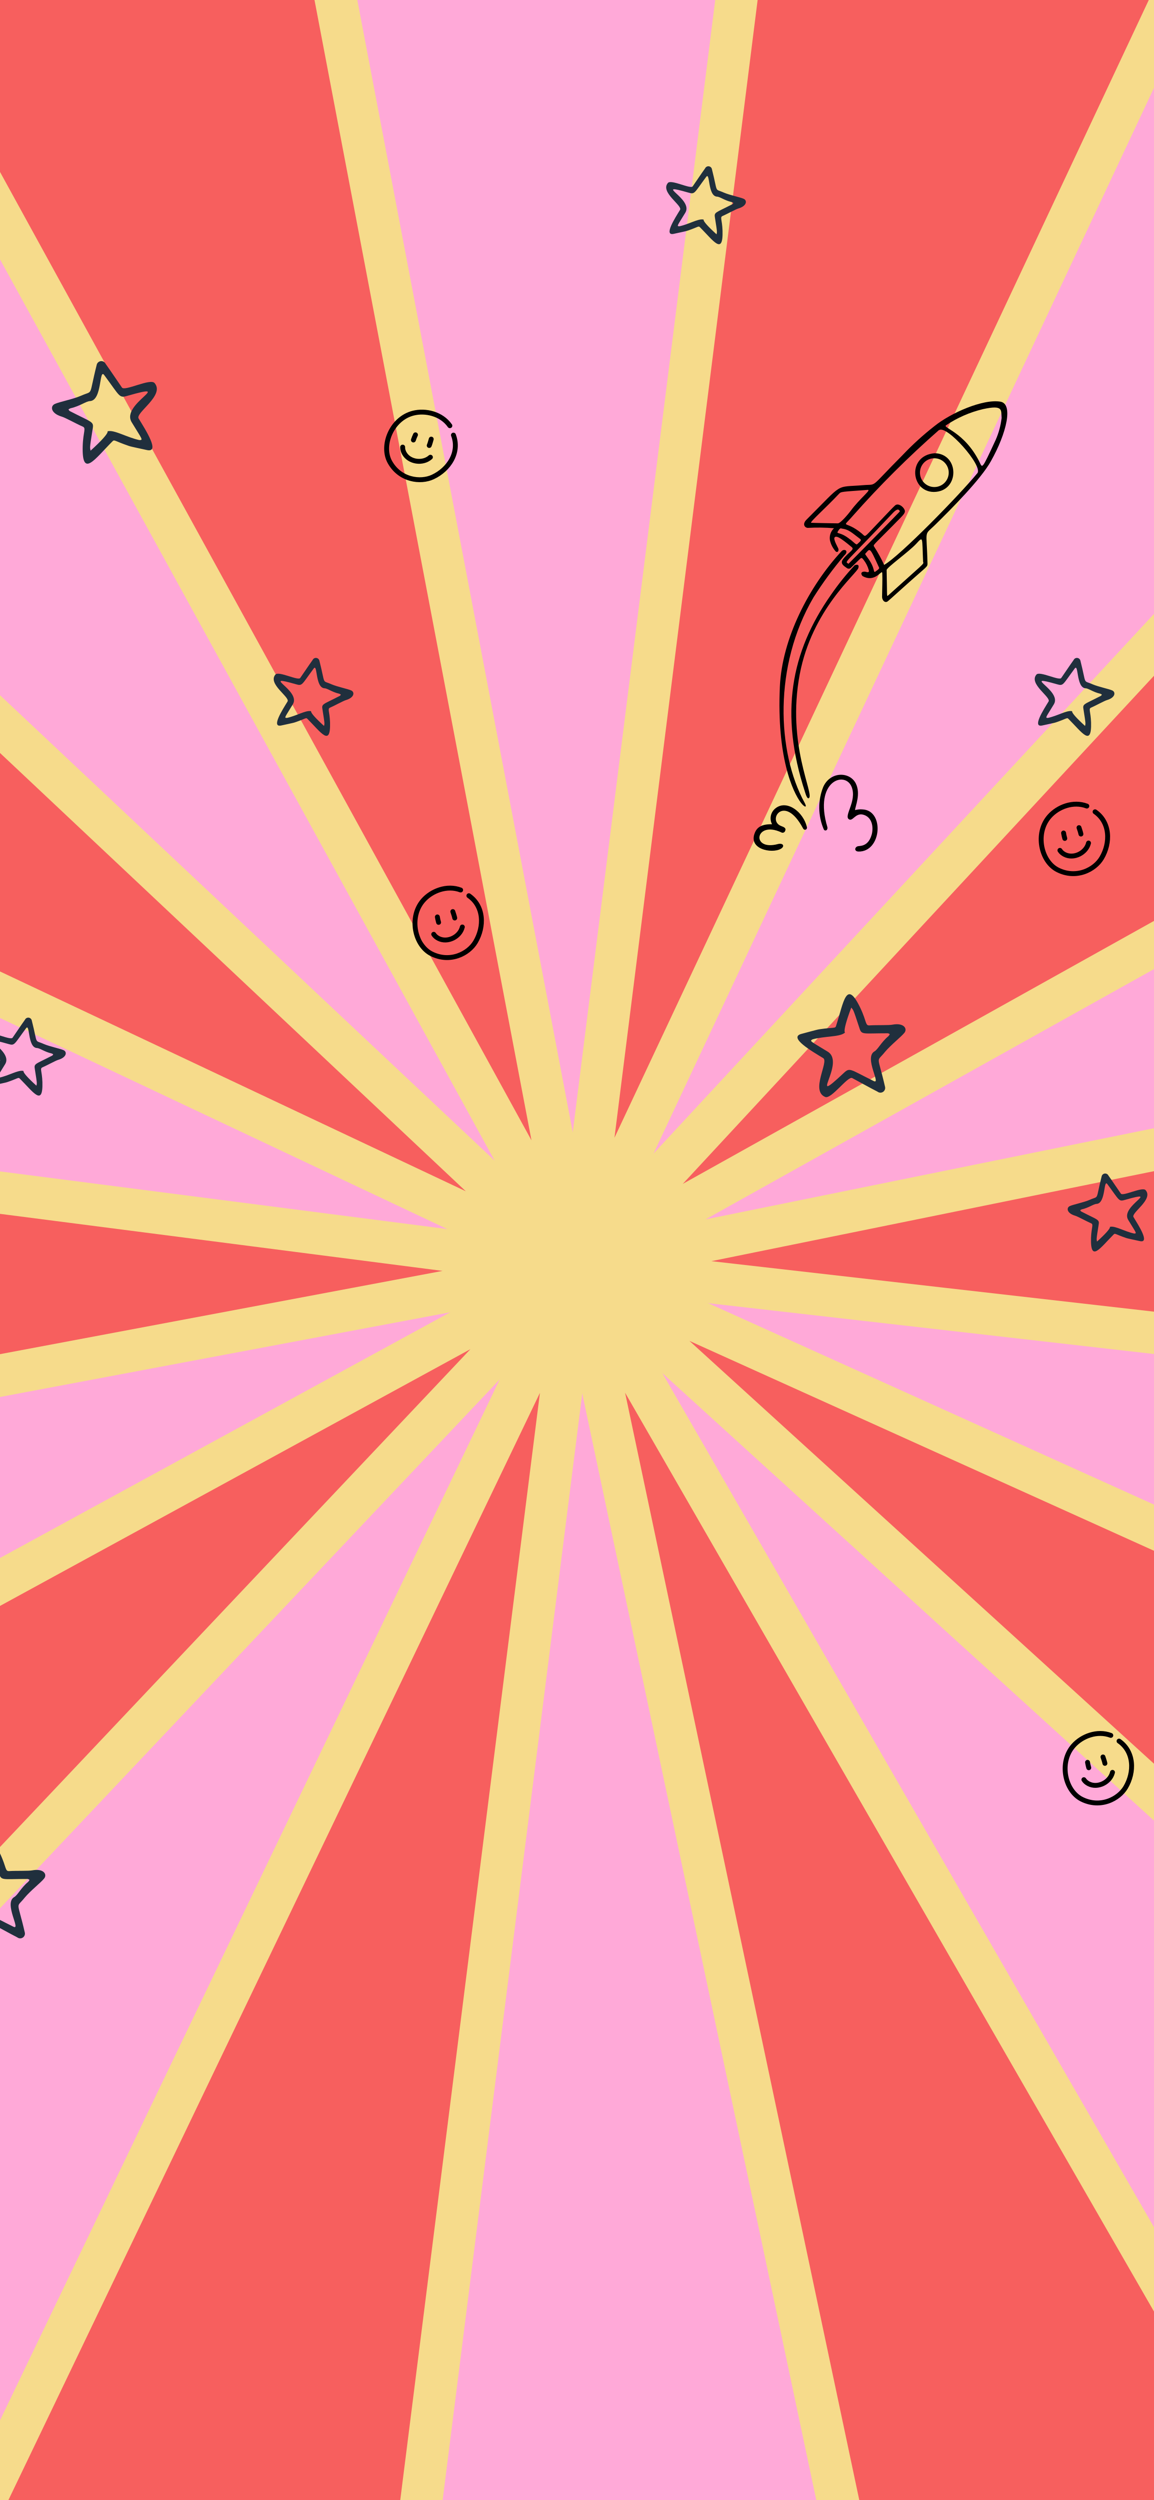 <svg width="375" height="812" viewBox="0 0 375 812" fill="none" xmlns="http://www.w3.org/2000/svg">
<g clip-path="url(#clip0_1_45690)">
<path d="M-42.521 896.188C-93.359 872.062 -140.085 840.087 -180.985 801.437L187.5 411.5L-42.521 896.188Z" fill="#FFA9D8"/>
<path d="M-283.432 668.511C-310.39 619.116 -329.408 565.787 -339.79 510.481L187.5 411.5L-283.432 668.511Z" fill="#FFA9D8"/>
<path d="M-344.673 343.497C-337.54 287.678 -321.67 233.329 -297.645 182.443L187.5 411.5L-344.673 343.497Z" fill="#FFA9D8"/>
<path d="M-203.276 43.905C-164.719 2.917 -119.954 -31.75 -70.623 -58.824L187.5 411.5L-203.276 43.905Z" fill="#FFA9D8"/>
<path d="M86.89 -115.482C142.164 -126.035 198.755 -127.826 254.586 -120.789L187.5 411.5L86.89 -115.482Z" fill="#FFA9D8"/>
<path d="M414.912 -74.418C465.879 -50.565 512.776 -18.842 553.883 19.587L187.5 411.5L414.912 -74.418Z" fill="#FFA9D8"/>
<path d="M656.653 151.255C683.95 200.463 703.335 253.66 714.097 308.894L187.5 411.5L656.653 151.255Z" fill="#FFA9D8"/>
<path d="M720.593 471.869C714.261 527.784 699.171 582.355 675.878 633.58L187.5 411.5L720.593 471.869Z" fill="#FFA9D8"/>
<path d="M585.138 771.662C547.361 813.369 503.258 848.874 454.445 876.873L187.5 411.5L585.138 771.662Z" fill="#FFA9D8"/>
<path d="M300.218 936.025C240.455 948.868 178.937 951.403 118.321 943.521L187.5 411.5L300.218 936.025Z" fill="#FFA9D8"/>
<mask id="path-11-outside-1_1_45690" maskUnits="userSpaceOnUse" x="-293" y="405" width="486" height="407" fill="black">
<rect fill="white" x="-293" y="405" width="486" height="407"/>
<path d="M-181.08 801.347C-221.971 762.687 -256.524 717.835 -283.474 668.436L187.5 411.5L-181.08 801.347Z"/>
</mask>
<path d="M-181.08 801.347C-221.971 762.687 -256.524 717.835 -283.474 668.436L187.5 411.5L-181.08 801.347Z" fill="#F75F5E"/>
<path d="M-181.08 801.347C-221.971 762.687 -256.524 717.835 -283.474 668.436L187.5 411.5L-181.08 801.347Z" stroke="#F6DB8B" stroke-width="13.669" mask="url(#path-11-outside-1_1_45690)"/>
<mask id="path-12-outside-2_1_45690" maskUnits="userSpaceOnUse" x="-356" y="335" width="545" height="184" fill="black">
<rect fill="white" x="-356" y="335" width="545" height="184"/>
<path d="M-339.758 510.652C-350.158 455.349 -351.792 398.753 -344.602 342.942L187.5 411.5L-339.758 510.652Z"/>
</mask>
<path d="M-339.758 510.652C-350.158 455.349 -351.792 398.753 -344.602 342.942L187.5 411.5L-339.758 510.652Z" fill="#F75F5E"/>
<path d="M-339.758 510.652C-350.158 455.349 -351.792 398.753 -344.602 342.942L187.5 411.5L-339.758 510.652Z" stroke="#F6DB8B" stroke-width="13.669" mask="url(#path-12-outside-2_1_45690)"/>
<mask id="path-13-outside-3_1_45690" maskUnits="userSpaceOnUse" x="-307" y="34" width="500" height="384" fill="black">
<rect fill="white" x="-307" y="34" width="500" height="384"/>
<path d="M-297.738 182.641C-273.733 131.746 -241.871 84.943 -203.319 43.951L187.5 411.5L-297.738 182.641Z"/>
</mask>
<path d="M-297.738 182.641C-273.733 131.746 -241.871 84.943 -203.319 43.951L187.5 411.5L-297.738 182.641Z" fill="#F75F5E"/>
<path d="M-297.738 182.641C-273.733 131.746 -241.871 84.943 -203.319 43.951L187.5 411.5L-297.738 182.641Z" stroke="#F6DB8B" stroke-width="13.669" mask="url(#path-13-outside-3_1_45690)"/>
<mask id="path-14-outside-4_1_45690" maskUnits="userSpaceOnUse" x="-81" y="-124" width="276" height="539" fill="black">
<rect fill="white" x="-81" y="-124" width="276" height="539"/>
<path d="M-70.725 -58.768C-21.399 -85.853 31.881 -105.009 87.16 -115.533L187.5 411.5L-70.725 -58.768Z"/>
</mask>
<path d="M-70.725 -58.768C-21.399 -85.853 31.881 -105.009 87.16 -115.533L187.5 411.5L-70.725 -58.768Z" fill="#F75F5E"/>
<path d="M-70.725 -58.768C-21.399 -85.853 31.881 -105.009 87.16 -115.533L187.5 411.5L-70.725 -58.768Z" stroke="#F6DB8B" stroke-width="13.669" mask="url(#path-14-outside-4_1_45690)"/>
<mask id="path-15-outside-5_1_45690" maskUnits="userSpaceOnUse" x="180" y="-129" width="245" height="544" fill="black">
<rect fill="white" x="180" y="-129" width="245" height="544"/>
<path d="M254.514 -120.798C310.346 -113.769 364.725 -98 415.655 -74.069L187.5 411.5L254.514 -120.798Z"/>
</mask>
<path d="M254.514 -120.798C310.346 -113.769 364.725 -98 415.655 -74.069L187.5 411.5L254.514 -120.798Z" fill="#F75F5E"/>
<path d="M254.514 -120.798C310.346 -113.769 364.725 -98 415.655 -74.069L187.5 411.5L254.514 -120.798Z" stroke="#F6DB8B" stroke-width="13.669" mask="url(#path-15-outside-5_1_45690)"/>
<mask id="path-16-outside-6_1_45690" maskUnits="userSpaceOnUse" x="182" y="8" width="484" height="410" fill="black">
<rect fill="white" x="182" y="8" width="484" height="410"/>
<path d="M552.41 18.215C593.661 56.49 628.633 101.016 656.045 150.161L187.5 411.5L552.41 18.215Z"/>
</mask>
<path d="M552.41 18.215C593.661 56.49 628.633 101.016 656.045 150.161L187.5 411.5L552.41 18.215Z" fill="#F75F5E"/>
<path d="M552.41 18.215C593.661 56.49 628.633 101.016 656.045 150.161L187.5 411.5L552.41 18.215Z" stroke="#F6DB8B" stroke-width="13.669" mask="url(#path-16-outside-6_1_45690)"/>
<mask id="path-17-outside-7_1_45690" maskUnits="userSpaceOnUse" x="186" y="296" width="545" height="184" fill="black">
<rect fill="white" x="186" y="296" width="545" height="184"/>
<path d="M713.254 304.657C724.46 359.802 726.921 416.367 720.546 472.278L187.5 411.5L713.254 304.657Z"/>
</mask>
<path d="M713.254 304.657C724.46 359.802 726.921 416.367 720.546 472.278L187.5 411.5L713.254 304.657Z" fill="#F75F5E"/>
<path d="M713.254 304.657C724.46 359.802 726.921 416.367 720.546 472.278L187.5 411.5L713.254 304.657Z" stroke="#F6DB8B" stroke-width="13.669" mask="url(#path-17-outside-7_1_45690)"/>
<mask id="path-18-outside-8_1_45690" maskUnits="userSpaceOnUse" x="182" y="405" width="504" height="378" fill="black">
<rect fill="white" x="182" y="405" width="504" height="378"/>
<path d="M676.467 632.279C653.31 683.566 622.228 730.89 584.362 772.517L187.5 411.5L676.467 632.279Z"/>
</mask>
<path d="M676.467 632.279C653.31 683.566 622.228 730.89 584.362 772.517L187.5 411.5L676.467 632.279Z" fill="#F75F5E"/>
<path d="M676.467 632.279C653.31 683.566 622.228 730.89 584.362 772.517L187.5 411.5L676.467 632.279Z" stroke="#F6DB8B" stroke-width="13.669" mask="url(#path-18-outside-8_1_45690)"/>
<mask id="path-19-outside-9_1_45690" maskUnits="userSpaceOnUse" x="180" y="408" width="285" height="537" fill="black">
<rect fill="white" x="180" y="408" width="285" height="537"/>
<path d="M455.259 876.406C406.496 904.49 353.618 924.729 298.565 936.378L187.5 411.5L455.259 876.406Z"/>
</mask>
<path d="M455.259 876.406C406.496 904.49 353.618 924.729 298.565 936.378L187.5 411.5L455.259 876.406Z" fill="#F75F5E"/>
<path d="M455.259 876.406C406.496 904.49 353.618 924.729 298.565 936.378L187.5 411.5L455.259 876.406Z" stroke="#F6DB8B" stroke-width="13.669" mask="url(#path-19-outside-9_1_45690)"/>
<mask id="path-20-outside-10_1_45690" maskUnits="userSpaceOnUse" x="-54" y="408" width="249" height="544" fill="black">
<rect fill="white" x="-54" y="408" width="249" height="544"/>
<path d="M120.316 943.777C63.024 936.545 7.275 920.112 -44.779 895.11L187.5 411.5L120.316 943.777Z"/>
</mask>
<path d="M120.316 943.777C63.024 936.545 7.275 920.112 -44.779 895.11L187.5 411.5L120.316 943.777Z" fill="#F75F5E"/>
<path d="M120.316 943.777C63.024 936.545 7.275 920.112 -44.779 895.11L187.5 411.5L120.316 943.777Z" stroke="#F6DB8B" stroke-width="13.669" mask="url(#path-20-outside-10_1_45690)"/>
<circle cx="188.07" cy="411.5" r="27.338" fill="#F6DB8B"/>
<path d="M45.047 135.914C47.231 139.496 52.299 147.302 47.61 146.137C45.863 145.729 42.513 145.088 41.785 144.797C37.329 143.282 37.183 142.671 36.572 143.312C30.747 149.137 26.582 155.515 26.873 144.855C27.048 139.846 28.154 139.03 26.727 138.477C24.834 137.661 21.077 135.564 20.028 135.302C16.446 134.224 16.271 131.894 17.815 131.195C19.358 130.496 23.64 129.681 26.29 128.545C30.514 126.652 28.708 129.244 31.416 118.526C31.48 118.207 31.642 117.916 31.882 117.695C32.12 117.475 32.424 117.335 32.746 117.296C33.069 117.257 33.397 117.322 33.681 117.48C33.965 117.638 34.191 117.882 34.329 118.176C34.678 118.642 35.902 120.39 39.63 125.865C40.504 127.176 48.862 122.778 50.231 124.409C53.668 128.399 43.911 134.05 45.047 135.914ZM41.552 128.516C38.639 129.36 39.164 128.953 33.863 121.817C32.174 119.516 33.251 129.914 29.319 130.263C27.98 130.263 26.057 131.894 22.941 132.593C22.691 132.684 22.456 132.812 22.242 132.972C22.387 133.176 22.504 133.438 22.708 133.525C30.047 137.312 30.543 136.846 30.106 139.35C28.999 146.253 29.261 145.176 29.436 146.37C37.212 139.321 34.125 140.224 35.261 140.02C37.416 139.7 41.436 142.117 45.309 142.933C46.649 142.933 46.125 142.642 42.775 137.108C39.164 131.137 57.163 124.06 41.552 128.516Z" fill="#202F3D"/>
<path d="M267.518 343.67C263.938 341.481 255.865 336.852 260.568 335.747C262.309 335.311 265.581 334.351 266.362 334.277C271.018 333.589 271.427 334.067 271.678 333.217C274.199 325.375 274.991 317.798 279.601 327.414C281.734 331.95 281.122 333.181 282.644 333.022C284.701 332.882 289.001 333.031 290.054 332.786C293.733 332.108 294.952 334.101 293.899 335.428C292.845 336.755 289.408 339.436 287.57 341.657C284.678 345.27 285.1 342.139 287.586 352.911C287.676 353.224 287.664 353.557 287.551 353.863C287.44 354.168 287.234 354.431 286.965 354.613C286.695 354.795 286.374 354.887 286.05 354.876C285.725 354.865 285.413 354.752 285.155 354.553C284.631 354.298 282.745 353.302 276.927 350.134C275.551 349.367 270.124 357.098 268.161 356.272C263.281 354.293 269.38 344.809 267.518 343.67ZM274.006 348.654C276.212 346.573 275.931 347.175 283.906 351.101C286.46 352.376 280.752 343.619 284.09 341.512C285.282 340.9 286.247 338.571 288.7 336.526C288.881 336.331 289.032 336.11 289.149 335.87C288.926 335.755 288.703 335.575 288.481 335.59C280.223 335.575 279.995 336.215 279.24 333.788C277.071 327.141 277.33 328.22 276.629 327.237C272.931 337.06 275.265 334.846 274.348 335.546C272.577 336.816 267.897 336.502 264.079 337.546C262.887 338.158 263.486 338.177 268.994 341.57C274.934 345.232 262.155 359.75 274.006 348.654Z" fill="#202F3D"/>
<path d="M-12.025 618.333C-15.605 616.144 -23.679 611.515 -18.975 610.41C-17.234 609.974 -13.962 609.014 -13.181 608.941C-8.525 608.253 -8.116 608.73 -7.865 607.881C-5.344 600.038 -4.553 592.461 0.058 602.077C2.191 606.613 1.578 607.844 3.101 607.685C5.157 607.546 9.458 607.695 10.51 607.449C14.189 606.771 15.409 608.764 14.355 610.091C13.301 611.418 9.865 614.099 8.026 616.32C5.134 619.934 5.556 616.803 8.043 627.575C8.132 627.887 8.12 628.22 8.008 628.526C7.897 628.831 7.691 629.094 7.421 629.276C7.152 629.458 6.831 629.55 6.506 629.54C6.181 629.529 5.869 629.415 5.612 629.216C5.088 628.961 3.201 627.965 -2.616 624.797C-3.992 624.031 -9.419 631.761 -11.382 630.936C-16.262 628.956 -10.163 619.473 -12.025 618.333ZM-5.537 623.318C-3.332 621.236 -3.612 621.838 4.363 625.764C6.917 627.04 1.209 618.282 4.547 616.175C5.738 615.563 6.703 613.234 9.156 611.189C9.337 610.994 9.489 610.773 9.605 610.533C9.383 610.418 9.159 610.238 8.938 610.253C0.679 610.238 0.452 610.879 -0.304 608.451C-2.472 601.805 -2.213 602.883 -2.914 601.901C-6.612 611.723 -4.278 609.51 -5.196 610.21C-6.967 611.479 -11.646 611.165 -15.465 612.209C-16.657 612.821 -16.057 612.84 -10.55 616.233C-4.61 619.895 -17.389 634.413 -5.537 623.318Z" fill="#202F3D"/>
<path d="M220.984 68.156C219.324 70.879 215.473 76.81 219.036 75.925C220.364 75.615 222.909 75.128 223.463 74.907C226.849 73.756 226.96 73.291 227.425 73.778C231.851 78.205 235.016 83.052 234.795 74.951C234.662 71.144 233.821 70.525 234.906 70.104C236.344 69.484 239.199 67.891 239.996 67.692C242.719 66.873 242.851 65.102 241.678 64.571C240.505 64.04 237.252 63.42 235.238 62.557C232.028 61.118 233.401 63.088 231.342 54.943C231.294 54.7 231.171 54.48 230.988 54.312C230.807 54.144 230.577 54.038 230.331 54.008C230.086 53.979 229.837 54.028 229.621 54.148C229.405 54.268 229.234 54.453 229.129 54.677C228.863 55.031 227.934 56.359 225.101 60.52C224.437 61.516 218.084 58.174 217.044 59.414C214.432 62.446 221.847 66.74 220.984 68.156ZM223.64 62.535C225.853 63.176 225.455 62.867 229.483 57.444C230.767 55.695 229.948 63.597 232.936 63.862C233.954 63.862 235.415 65.102 237.783 65.633C237.973 65.702 238.152 65.799 238.314 65.921C238.203 66.076 238.115 66.275 237.96 66.341C232.382 69.219 232.006 68.865 232.338 70.768C233.179 76.014 232.98 75.195 232.847 76.102C226.938 70.746 229.284 71.432 228.421 71.277C226.783 71.034 223.728 72.871 220.785 73.49C219.766 73.49 220.165 73.269 222.71 69.064C225.455 64.526 211.776 59.148 223.64 62.535Z" fill="#202F3D"/>
<path d="M93.44 227.83C91.78 230.552 87.929 236.484 91.492 235.599C92.82 235.289 95.366 234.802 95.919 234.581C99.305 233.43 99.416 232.965 99.881 233.452C104.307 237.878 107.473 242.726 107.251 234.625C107.118 230.818 106.277 230.198 107.362 229.778C108.801 229.158 111.656 227.564 112.453 227.365C115.175 226.546 115.308 224.776 114.135 224.244C112.962 223.713 109.708 223.093 107.694 222.23C104.485 220.792 105.857 222.761 103.798 214.616C103.75 214.374 103.627 214.153 103.444 213.985C103.264 213.818 103.033 213.711 102.788 213.682C102.542 213.652 102.293 213.701 102.078 213.821C101.862 213.941 101.69 214.127 101.585 214.351C101.319 214.705 100.39 216.033 97.557 220.194C96.893 221.19 90.541 217.848 89.5 219.087C86.889 222.12 94.303 226.413 93.44 227.83ZM96.096 222.208C98.309 222.85 97.911 222.54 101.939 217.117C103.223 215.369 102.404 223.27 105.392 223.536C106.41 223.536 107.871 224.776 110.239 225.307C110.429 225.376 110.608 225.473 110.77 225.594C110.66 225.749 110.571 225.949 110.416 226.015C104.839 228.892 104.462 228.538 104.794 230.442C105.635 235.687 105.436 234.868 105.303 235.776C99.394 230.419 101.74 231.106 100.877 230.951C99.239 230.707 96.185 232.544 93.241 233.164C92.223 233.164 92.621 232.943 95.166 228.737C97.911 224.2 84.233 218.822 96.096 222.208Z" fill="#202F3D"/>
<path d="M340.739 227.83C339.079 230.552 335.228 236.484 338.791 235.599C340.119 235.289 342.665 234.802 343.218 234.581C346.604 233.43 346.715 232.965 347.18 233.452C351.607 237.878 354.772 242.726 354.55 234.625C354.418 230.818 353.576 230.198 354.661 229.778C356.1 229.158 358.955 227.564 359.752 227.365C362.474 226.546 362.607 224.776 361.434 224.244C360.261 223.713 357.007 223.093 354.993 222.23C351.784 220.792 353.156 222.761 351.098 214.616C351.05 214.374 350.926 214.153 350.743 213.985C350.563 213.818 350.332 213.711 350.087 213.682C349.841 213.652 349.592 213.701 349.377 213.821C349.161 213.941 348.989 214.127 348.884 214.351C348.619 214.705 347.689 216.033 344.856 220.194C344.192 221.19 337.84 217.848 336.799 219.087C334.188 222.12 341.602 226.413 340.739 227.83ZM343.395 222.208C345.608 222.85 345.21 222.54 349.238 217.117C350.522 215.369 349.703 223.27 352.691 223.536C353.709 223.536 355.17 224.776 357.538 225.307C357.728 225.376 357.907 225.473 358.069 225.594C357.959 225.749 357.87 225.949 357.715 226.015C352.138 228.892 351.762 228.538 352.094 230.442C352.935 235.687 352.735 234.868 352.603 235.776C346.693 230.419 349.039 231.106 348.176 230.951C346.538 230.707 343.484 232.544 340.54 233.164C339.522 233.164 339.92 232.943 342.466 228.737C345.21 224.2 331.532 218.822 343.395 222.208Z" fill="#202F3D"/>
<path d="M-0.028 344.664C-1.688 347.386 -5.539 353.318 -1.975 352.433C-0.647 352.123 1.898 351.636 2.451 351.415C5.838 350.264 5.948 349.799 6.413 350.286C10.84 354.712 14.005 359.56 13.784 351.459C13.651 347.652 12.81 347.032 13.894 346.612C15.333 345.992 18.188 344.398 18.985 344.199C21.707 343.38 21.84 341.609 20.667 341.078C19.494 340.547 16.24 339.927 14.226 339.064C11.017 337.626 12.389 339.595 10.331 331.45C10.283 331.208 10.159 330.987 9.977 330.819C9.796 330.652 9.565 330.545 9.32 330.516C9.075 330.486 8.826 330.535 8.61 330.655C8.394 330.775 8.223 330.961 8.117 331.185C7.852 331.539 6.922 332.867 4.089 337.028C3.425 338.024 -2.927 334.682 -3.967 335.921C-6.579 338.954 0.836 343.247 -0.028 344.664ZM2.628 339.042C4.842 339.684 4.443 339.374 8.472 333.951C9.755 332.203 8.936 340.104 11.924 340.37C12.943 340.37 14.403 341.609 16.772 342.141C16.962 342.21 17.14 342.307 17.303 342.428C17.192 342.583 17.104 342.783 16.949 342.849C11.371 345.726 10.995 345.372 11.327 347.276C12.168 352.521 11.969 351.702 11.836 352.61C5.926 347.253 8.272 347.94 7.409 347.785C5.771 347.541 2.717 349.378 -0.227 349.998C-1.245 349.998 -0.846 349.777 1.699 345.571C4.443 341.034 -9.235 335.656 2.628 339.042Z" fill="#202F3D"/>
<path d="M368.345 395.292C370.005 398.014 373.856 403.946 370.293 403.061C368.965 402.751 366.419 402.264 365.866 402.043C362.48 400.892 362.369 400.427 361.904 400.914C357.477 405.341 354.312 410.188 354.534 402.087C354.667 398.28 355.508 397.66 354.423 397.24C352.984 396.62 350.129 395.026 349.332 394.827C346.61 394.008 346.477 392.238 347.65 391.706C348.823 391.175 352.077 390.556 354.091 389.692C357.3 388.254 355.928 390.224 357.987 382.079C358.035 381.836 358.158 381.615 358.341 381.448C358.521 381.28 358.752 381.174 358.997 381.144C359.243 381.115 359.492 381.163 359.707 381.284C359.923 381.404 360.095 381.589 360.2 381.813C360.465 382.167 361.395 383.495 364.228 387.656C364.892 388.652 371.244 385.31 372.285 386.549C374.896 389.582 367.482 393.876 368.345 395.292ZM365.689 389.67C363.476 390.312 363.874 390.002 359.846 384.58C358.562 382.831 359.381 390.733 356.393 390.998C355.375 390.998 353.914 392.238 351.546 392.769C351.356 392.838 351.177 392.935 351.015 393.057C351.125 393.212 351.214 393.411 351.369 393.477C356.946 396.354 357.323 396 356.991 397.904C356.15 403.149 356.349 402.33 356.481 403.238C362.391 397.882 360.045 398.568 360.908 398.413C362.546 398.169 365.6 400.006 368.544 400.626C369.562 400.626 369.164 400.405 366.619 396.2C363.874 391.662 377.552 386.284 365.689 389.67Z" fill="#202F3D"/>
<path d="M279.096 181.867C279.975 180.999 279.992 181 280.717 181.941C281.455 182.905 281.998 184.003 282.315 185.175C282.578 186.305 281.42 185.658 281.053 185.659C279.311 185.579 279.965 186.919 280.391 187.148C284.583 189.418 286.657 184.571 286.704 186.197C286.795 188.402 286.669 190.788 286.641 193.669C286.581 194.976 287.599 196.018 288.524 195.257C289.45 194.496 291.93 192.2 295.444 189.078C301.198 183.945 301.417 184.112 301.396 183.046C301.13 171.333 300.053 174.252 304.078 170.263C308.943 165.474 318.715 155.723 322.01 149.762C327.085 140.756 329.377 131.134 325.06 130.447C319.287 129.536 308.964 134.145 303.743 138.324C300.002 141.241 296.487 144.437 293.228 147.884C282.245 158.889 285.293 157.16 280.559 157.572C271.04 158.358 274.445 156.471 262.094 168.758C260.575 170.278 261.553 171.405 262.494 171.448C265.332 171.283 268.179 171.32 271.012 171.559C270.496 172.046 270.105 172.651 269.874 173.321C269.643 173.992 269.577 174.709 269.682 175.41C269.983 176.808 270.654 178.099 271.624 179.149C272.183 179.541 272.63 178.916 272.435 178.226C272.346 177.872 270.673 175.141 271.225 174.52C271.778 173.9 273.072 174.605 276.79 177.709C277.816 178.56 275.742 179.233 273.9 181.698C272.838 183.152 274.563 183.999 275.017 184.369C275.472 184.739 275.905 184.829 276.39 184.519L279.096 181.867ZM270.02 193.204C256.942 211.815 253.303 231.766 261.57 257.153C261.724 257.597 262.227 259.593 262.838 259.22C264.776 258.069 255.544 241.928 259.878 219.005C263.866 197.916 278.439 186.307 278.924 184.478C279.175 183.582 278.862 183.183 277.762 183.552C274.948 186.575 272.36 189.801 270.02 193.204ZM276.292 175.242C273.011 172.524 271.617 173.595 272.312 172.527C272.65 172.001 272.992 171.405 273.487 171.655C275.9 171.975 276.694 172.937 279.531 175.058C280.02 175.43 279.602 175.795 278.764 176.542C278.27 177.044 278.379 176.944 276.361 175.245L276.292 175.242ZM275.721 183.109C274.473 182.161 273.814 183.947 290.171 166.569C290.978 165.733 291.994 164.907 292.411 166.096C292.461 166.15 275.81 183.078 275.721 183.109ZM284.965 185.279C283.372 186.516 284.808 185.272 282.319 181.665C281.173 180.006 281.016 179.999 281.254 179.748C282.742 178.157 282.481 177.359 285.56 184.119C285.887 184.605 285.526 184.851 285.019 185.247L284.965 185.279ZM288.647 193.342C288.063 193.891 288.325 193.886 288.116 185.127C288.153 184.308 295.374 179.172 297.745 176.592C300.116 174.011 299.59 174.441 299.972 182.492C300.305 183.223 300.179 182.938 288.701 193.309L288.647 193.342ZM307.473 138.093C311.111 135.657 315.154 133.891 319.413 132.877C326.098 131.437 325.286 133.146 325.481 135.757C325.198 138.216 324.547 140.617 323.547 142.881C318.878 152.936 319.286 152.029 318.23 149.92C313.333 140.178 306.003 138.916 307.473 138.093ZM305.145 139.733C307.472 137.726 319.545 151.325 317.604 153.681C311.924 160.616 292.354 180.676 287.301 183.465C286.369 181.426 285.292 179.457 284.078 177.572C283.672 176.907 283.6 177.34 290.066 170.773C293.733 166.96 294.747 166.552 293.596 164.998C293.103 164.329 291.752 163.324 290.822 164.189C289.891 165.055 289.375 165.642 284.771 170.461C280.535 174.877 281.395 174.393 280.015 173.247C274.463 168.644 273.279 172.012 277.171 167.493C285.886 157.65 295.212 148.366 305.094 139.696L305.145 139.733ZM272.605 160.42C273.358 159.617 273.351 159.756 281.956 159.103C283.306 158.99 279.365 161.9 276.403 165.956C275.734 166.833 273.218 169.896 272.289 169.976C272.289 169.976 263.564 169.838 263.566 169.786C263.214 169.455 268.071 165.225 272.605 160.42Z" fill="black"/>
<path d="M303.441 159.773C311.878 159.723 311.85 147.375 303.755 147.196C294.8 147.868 295.88 159.741 303.441 159.773ZM303.015 148.873C303.699 148.784 304.394 148.847 305.051 149.058C305.708 149.269 306.31 149.623 306.814 150.095C307.318 150.566 307.711 151.143 307.965 151.784C308.22 152.425 308.33 153.115 308.286 153.803C308.243 154.492 308.048 155.162 307.715 155.766C307.382 156.371 306.919 156.894 306.36 157.298C305.801 157.702 305.159 157.978 304.481 158.105C303.803 158.232 303.105 158.207 302.438 158.033C301.389 157.758 300.467 157.128 299.832 156.249C299.196 155.37 298.886 154.298 298.954 153.215C299.022 152.133 299.464 151.108 300.205 150.316C300.946 149.524 301.939 149.014 303.015 148.873Z" fill="black"/>
<path d="M278.905 274.818C277.745 274.974 277.448 276.497 278.93 276.565C286.499 276.79 287.51 263.11 280.221 262.88C279.43 262.815 278.634 262.891 277.87 263.105C277.811 262.107 279.857 257.852 278.06 254.381C276.07 250.553 269.803 250.51 267.528 255.558C266.644 257.746 266.2 260.087 266.224 262.447C266.248 264.807 266.738 267.138 267.666 269.308C268.031 270.111 269.063 269.704 268.867 268.647C264.32 253.542 274.725 250.177 276.78 255.65C278.491 260.217 274.117 264.976 275.865 266.086C277.104 266.859 277.878 264.083 280.319 264.544C283.483 265.248 283.899 268.742 283.27 271.036C282.206 274.812 279.802 274.684 278.905 274.818Z" fill="black"/>
<path d="M261.475 260.746C252.466 244.301 251.291 216.218 264.378 193.975C267.37 189.245 270.688 184.729 274.305 180.459C275.999 178.947 274.416 178.037 273.481 179.007C262.844 190.482 254.14 207.407 253.425 222.987C252.379 245.817 257.586 257.197 260.287 260.744C261.608 262.411 262.329 262.305 261.475 260.746Z" fill="black"/>
<path d="M252.758 274.143C243.919 276.48 245.375 266.417 253.841 270.316C253.945 270.384 254.062 270.431 254.185 270.449C254.308 270.469 254.434 270.461 254.554 270.427C254.673 270.393 254.784 270.333 254.878 270.251C254.972 270.17 255.047 270.068 255.098 269.954C255.617 268.913 254.705 268.609 253.83 268.272C249.145 266.468 254.859 257.631 260.939 269.017C261.437 269.948 262.39 269.363 262.213 268.656C261.046 263.625 255.641 259.623 252.016 262.513C251.246 263.105 250.71 263.951 250.504 264.9C250.297 265.85 250.433 266.841 250.887 267.7C246.77 267.616 245.579 269.203 245.011 271.325C243.838 276.336 251.949 277.302 254.114 275.41C254.952 274.645 254.331 273.726 252.758 274.143Z" fill="black"/>
<path d="M146.188 138.268C143.494 134.391 138.275 133.154 134.22 134.196C127.231 135.991 123.723 144.734 126.694 150.061C129.971 155.935 136.631 156.797 140.657 154.911C145.876 152.466 149.484 146.917 147.349 141.31" stroke="black" stroke-width="1.585" stroke-miterlimit="1.5" stroke-linecap="round" stroke-linejoin="round"/>
<path d="M135.011 141.223C134.746 141.761 134.529 142.333 134.339 142.903" stroke="black" stroke-width="1.585" stroke-miterlimit="1.5" stroke-linecap="round" stroke-linejoin="round"/>
<path d="M140.134 142.615C139.929 143.301 139.753 144.028 139.476 144.691" stroke="black" stroke-width="1.585" stroke-miterlimit="1.5" stroke-linecap="round" stroke-linejoin="round"/>
<path d="M130.848 145.205C130.823 145.894 131.032 146.567 131.356 147.168C132.945 150.114 137.412 150.711 139.865 148.492" stroke="black" stroke-width="1.585" stroke-miterlimit="1.5" stroke-linecap="round" stroke-linejoin="round"/>
<path d="M149.688 289.057C145.276 287.377 140.27 289.3 137.51 292.448C132.753 297.875 134.791 307.072 140.25 309.793C146.27 312.793 152.254 309.747 154.514 305.917C157.443 300.954 157.29 294.337 152.363 290.913" stroke="black" stroke-width="1.585" stroke-miterlimit="1.5" stroke-linecap="round" stroke-linejoin="round"/>
<path d="M142.129 297.803C142.214 298.398 142.358 298.992 142.523 299.57" stroke="black" stroke-width="1.585" stroke-miterlimit="1.5" stroke-linecap="round" stroke-linejoin="round"/>
<path d="M147.144 296.062C147.361 296.744 147.627 297.444 147.772 298.148" stroke="black" stroke-width="1.585" stroke-miterlimit="1.5" stroke-linecap="round" stroke-linejoin="round"/>
<path d="M140.939 303.44C141.308 304.023 141.86 304.461 142.467 304.774C145.441 306.309 149.466 304.281 150.238 301.065" stroke="black" stroke-width="1.585" stroke-miterlimit="1.5" stroke-linecap="round" stroke-linejoin="round"/>
<path d="M360.963 563.619C356.551 561.938 351.545 563.862 348.785 567.01C344.028 572.436 346.066 581.634 351.525 584.355C357.545 587.355 363.529 584.308 365.789 580.479C368.718 575.516 368.565 568.899 363.638 565.474" stroke="black" stroke-width="1.585" stroke-miterlimit="1.5" stroke-linecap="round" stroke-linejoin="round"/>
<path d="M353.404 572.365C353.489 572.959 353.633 573.554 353.798 574.131" stroke="black" stroke-width="1.585" stroke-miterlimit="1.5" stroke-linecap="round" stroke-linejoin="round"/>
<path d="M358.419 570.623C358.637 571.305 358.902 572.005 359.047 572.709" stroke="black" stroke-width="1.585" stroke-miterlimit="1.5" stroke-linecap="round" stroke-linejoin="round"/>
<path d="M352.214 578.001C352.583 578.584 353.135 579.023 353.742 579.336C356.716 580.871 360.741 578.843 361.513 575.626" stroke="black" stroke-width="1.585" stroke-miterlimit="1.5" stroke-linecap="round" stroke-linejoin="round"/>
<path d="M353.175 261.796C348.763 260.116 343.756 262.039 340.996 265.187C336.24 270.613 338.277 279.811 343.737 282.532C349.756 285.532 355.741 282.485 358 278.656C360.929 273.693 360.776 267.076 355.85 263.651" stroke="black" stroke-width="1.585" stroke-miterlimit="1.5" stroke-linecap="round" stroke-linejoin="round"/>
<path d="M345.615 270.542C345.7 271.136 345.844 271.731 346.009 272.308" stroke="black" stroke-width="1.585" stroke-miterlimit="1.5" stroke-linecap="round" stroke-linejoin="round"/>
<path d="M350.63 268.8C350.848 269.482 351.113 270.182 351.258 270.886" stroke="black" stroke-width="1.585" stroke-miterlimit="1.5" stroke-linecap="round" stroke-linejoin="round"/>
<path d="M344.425 276.179C344.794 276.762 345.346 277.2 345.953 277.513C348.927 279.048 352.952 277.02 353.724 273.804" stroke="black" stroke-width="1.585" stroke-miterlimit="1.5" stroke-linecap="round" stroke-linejoin="round"/>
</g>
<defs>
<clipPath id="clip0_1_45690">
<rect width="375" height="812" fill="white"/>
</clipPath>
</defs>
</svg>
